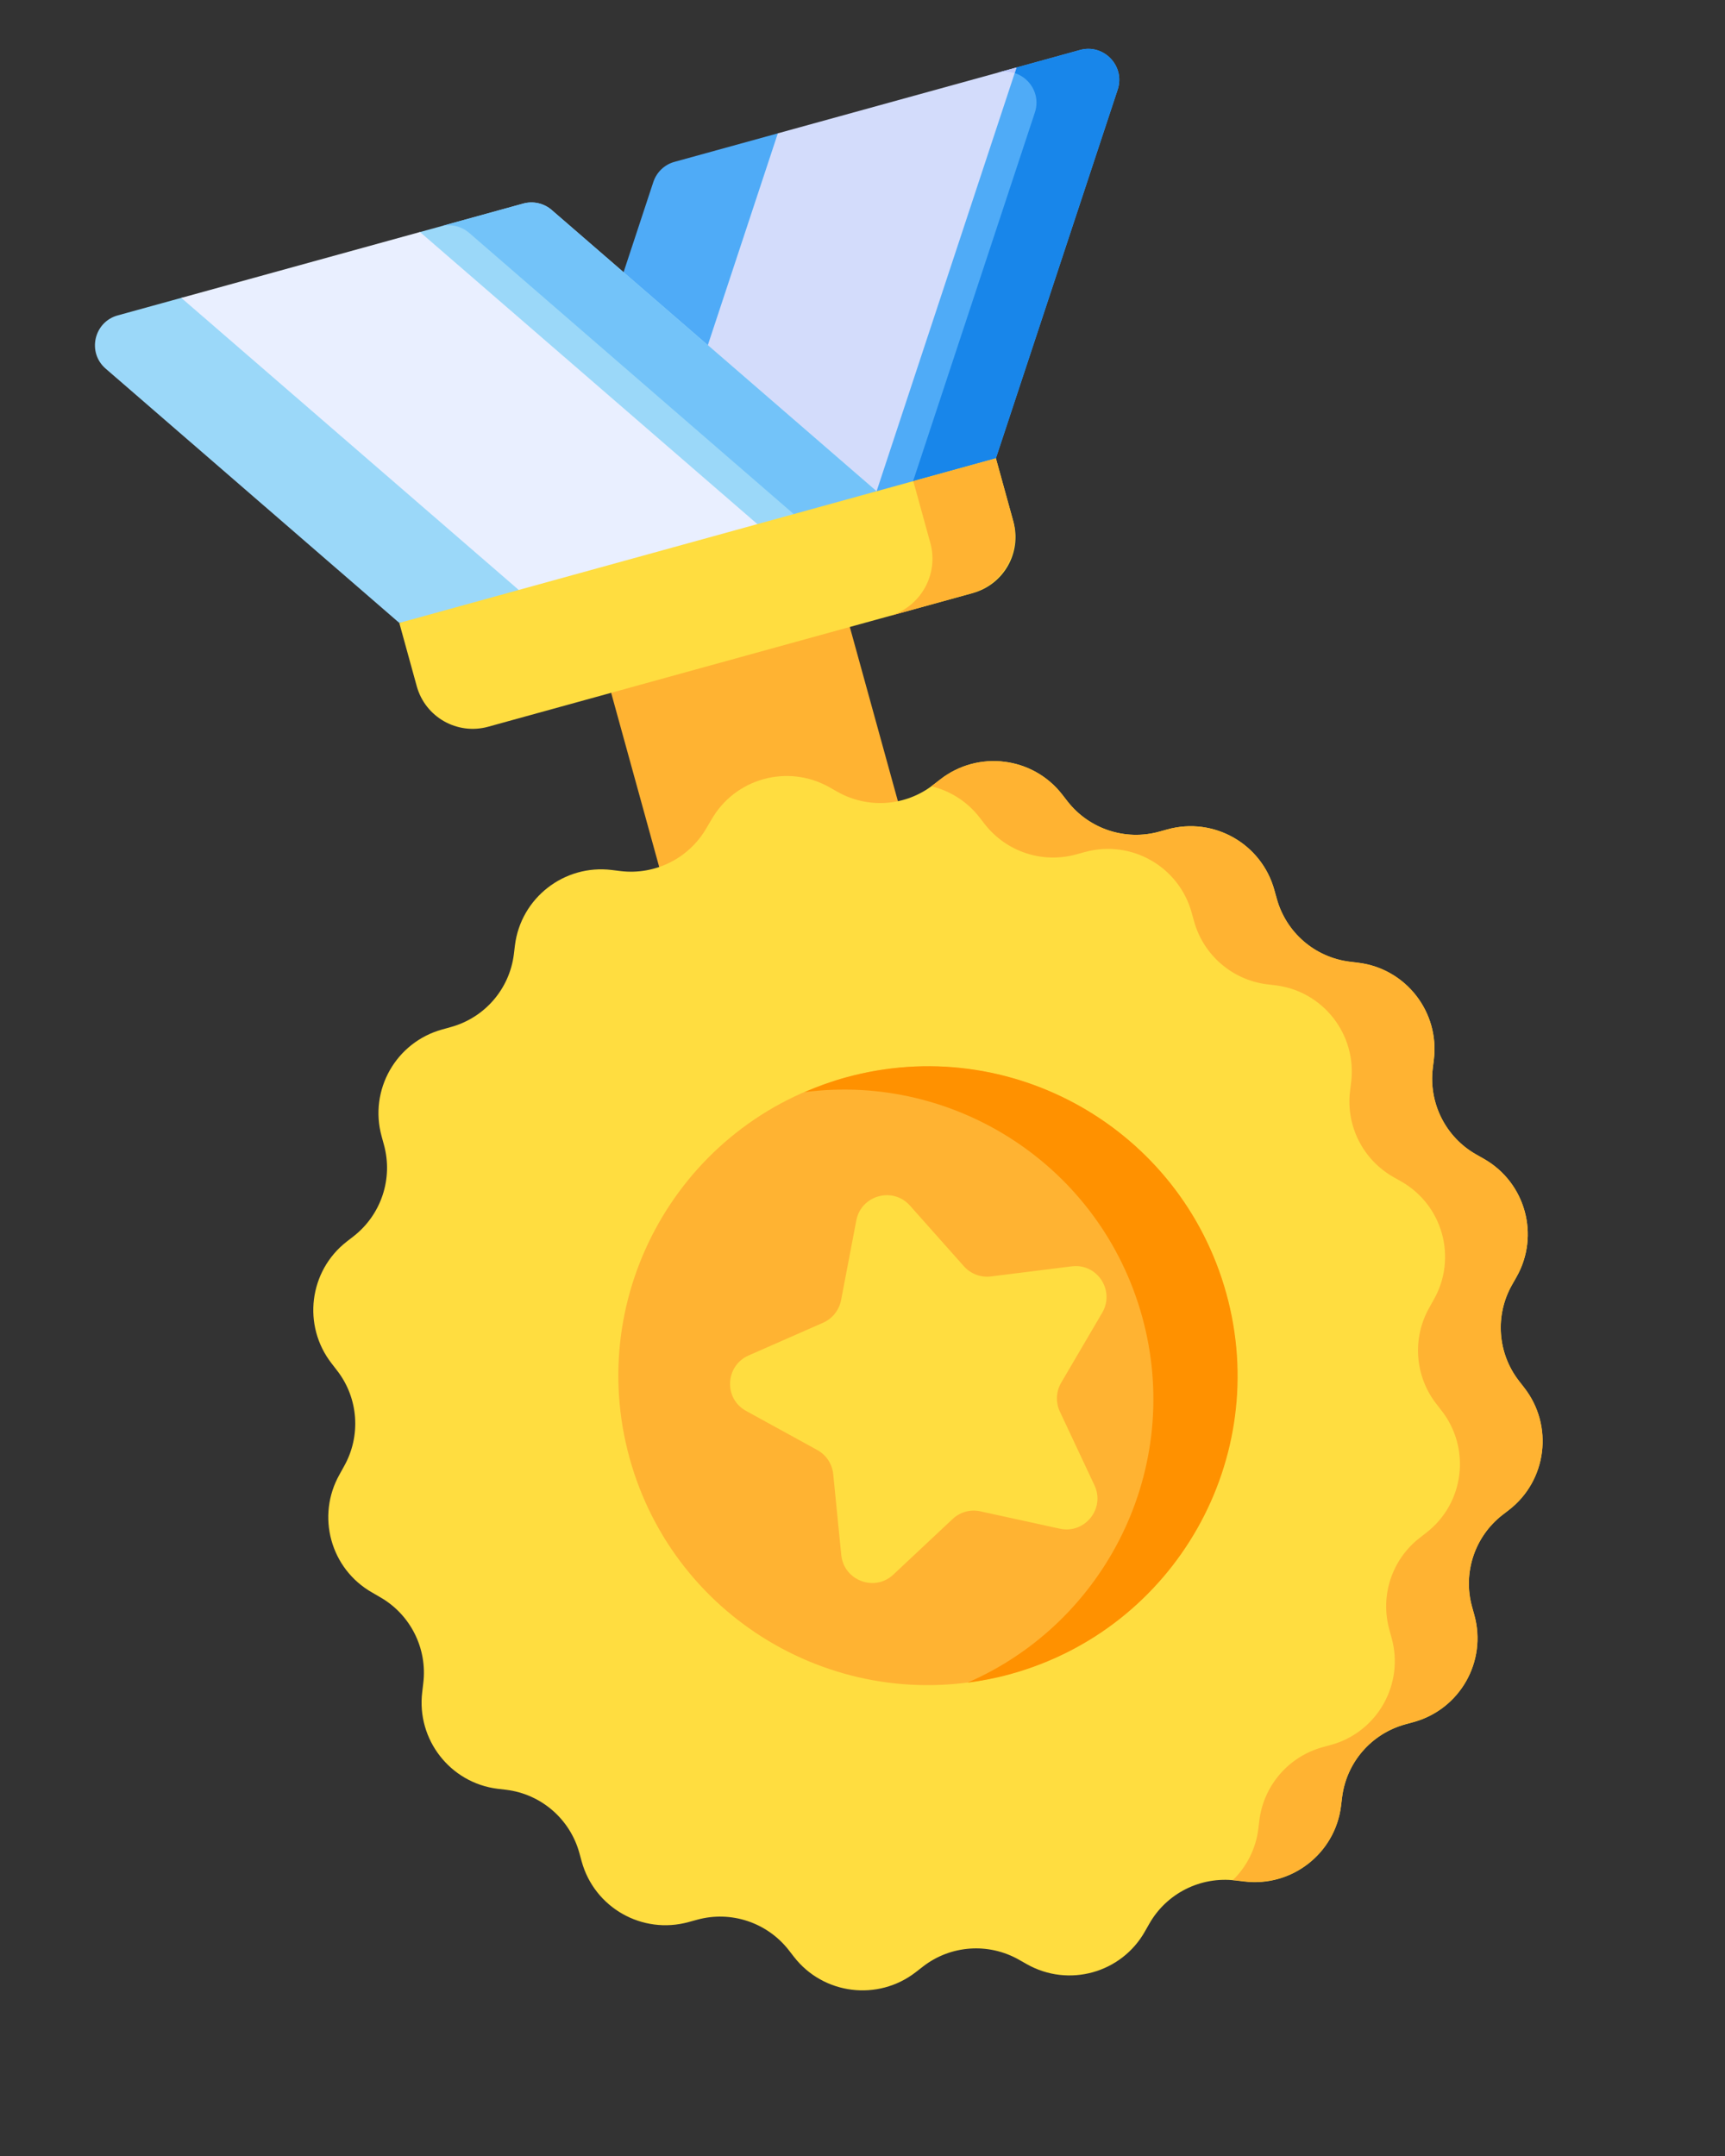 <svg width="40" height="50" viewBox="0 0 40 50" fill="none" xmlns="http://www.w3.org/2000/svg">
<rect x="0" y="0" width="40" height="50" fill="#333333" stroke="none"/>
<path d="M14.46 6.312L15.15 4.22C15.226 3.993 15.408 3.817 15.639 3.754L18.028 3.095L20.744 2.998L23.569 1.566L25.044 1.159C25.595 1.007 26.096 1.532 25.918 2.076L23.093 10.629L16.796 13.856L14.46 6.312Z" fill="#4FABF7"/>
<path d="M25.044 1.159L23.124 1.689C23.676 1.537 24.176 2.061 23.998 2.606L21.173 11.159L16.677 13.463L16.799 13.855L23.093 10.629L25.918 2.076C26.096 1.532 25.595 1.007 25.044 1.159Z" fill="#1886EA"/>
<path d="M16.413 8.006L18.037 3.092L23.572 1.565L20.327 11.392L17.562 12.155L16.417 8.005L16.413 8.006Z" fill="#D3DCFB"/>
<path d="M23.569 1.566L23.121 1.689C23.264 1.65 23.402 1.657 23.524 1.697L23.569 1.566Z" fill="#BEC8F7"/>
<path d="M20.328 11.392L12.793 4.87C12.614 4.714 12.364 4.657 12.134 4.721L9.738 5.382L7.451 6.477L4.203 6.908L2.728 7.315C2.177 7.468 2.016 8.175 2.451 8.55L9.259 14.446L15.124 13.825L20.328 11.392Z" fill="#9BD8F9"/>
<path d="M12.793 4.87C12.614 4.714 12.364 4.657 12.134 4.72L10.215 5.25C10.445 5.186 10.694 5.243 10.877 5.399L18.405 11.922L14.107 13.932L15.124 13.825L20.325 11.393L12.793 4.87Z" fill="#73C3F9"/>
<path d="M15.124 13.825L12.155 14.139L12.028 13.681L4.204 6.908L9.739 5.381L17.563 12.155L17.693 12.625L15.124 13.825Z" fill="#E9EFFF"/>
<path d="M13.964 15.314L19.498 13.787L21.029 19.335L15.494 20.861L13.964 15.314Z" fill="#FFB332"/>
<path d="M35.063 29.796L35.164 29.618C35.713 28.65 35.374 27.422 34.407 26.875L34.229 26.774C33.522 26.373 33.126 25.582 33.224 24.777L33.249 24.575C33.385 23.473 32.601 22.465 31.499 22.329L31.297 22.305C30.488 22.203 29.822 21.626 29.606 20.841L29.55 20.64C29.254 19.567 28.146 18.938 27.073 19.234L26.878 19.288C26.093 19.504 25.256 19.226 24.755 18.586L24.63 18.425C23.949 17.549 22.681 17.393 21.805 18.074L21.644 18.199C21.001 18.701 20.121 18.762 19.414 18.36L19.236 18.259C18.268 17.71 17.039 18.049 16.493 19.016L16.386 19.196C15.984 19.903 15.193 20.299 14.388 20.201L14.186 20.176C13.084 20.04 12.076 20.824 11.94 21.926L11.916 22.128C11.815 22.938 11.238 23.603 10.453 23.819L10.255 23.874C9.182 24.17 8.553 25.278 8.849 26.352L8.902 26.546C9.119 27.331 8.841 28.168 8.201 28.669L8.04 28.794C7.164 29.475 7.007 30.743 7.689 31.619L7.813 31.78C8.315 32.423 8.376 33.303 7.975 34.01L7.875 34.191C7.326 35.159 7.665 36.388 8.632 36.934L8.81 37.038C9.518 37.44 9.914 38.231 9.815 39.036L9.791 39.238C9.655 40.34 10.439 41.348 11.54 41.484L11.743 41.508C12.552 41.609 13.217 42.187 13.434 42.971L13.488 43.169C13.784 44.242 14.893 44.871 15.966 44.575L16.164 44.521C16.948 44.304 17.786 44.583 18.287 45.222L18.412 45.383C19.093 46.26 20.361 46.416 21.237 45.735L21.398 45.61C22.041 45.108 22.921 45.047 23.628 45.448L23.806 45.549C24.774 46.099 26.003 45.76 26.549 44.792L26.65 44.615C27.051 43.907 27.842 43.511 28.647 43.61L28.85 43.634C29.951 43.77 30.959 42.986 31.095 41.885L31.12 41.682C31.221 40.873 31.798 40.208 32.583 39.991L32.78 39.937C33.853 39.641 34.483 38.532 34.187 37.459L34.132 37.261C33.916 36.477 34.194 35.639 34.834 35.138L34.995 35.014C35.871 34.332 36.027 33.064 35.346 32.188L35.221 32.027C34.726 31.382 34.661 30.503 35.063 29.796Z" fill="#FFDD40"/>
<path d="M23.422 38.82C27.241 37.766 29.483 33.816 28.43 29.997C27.376 26.177 23.426 23.935 19.606 24.989C15.787 26.042 13.545 29.993 14.598 33.812C15.652 37.632 19.602 39.874 23.422 38.82Z" fill="#FFB332"/>
<path d="M21.099 27.958L22.352 29.367C22.509 29.543 22.743 29.632 22.979 29.602L24.851 29.368C25.441 29.293 25.86 29.927 25.559 30.443L24.605 32.07C24.487 32.274 24.476 32.525 24.577 32.737L25.379 34.446C25.632 34.983 25.158 35.578 24.576 35.452L22.734 35.05C22.503 34.998 22.264 35.064 22.089 35.228L20.714 36.518C20.282 36.923 19.569 36.655 19.508 36.065L19.321 34.187C19.298 33.953 19.16 33.743 18.954 33.629L17.301 32.721C16.779 32.436 16.814 31.676 17.358 31.435L19.085 30.676C19.3 30.582 19.458 30.385 19.503 30.153L19.857 28.3C19.971 27.717 20.704 27.515 21.099 27.958Z" fill="#FFDD40"/>
<path d="M22.559 13.753L11.319 16.854C10.602 17.051 9.862 16.631 9.664 15.915L9.259 14.446L23.093 10.629L23.499 12.098C23.696 12.815 23.276 13.555 22.559 13.753Z" fill="#FFDD40"/>
<path d="M21.178 11.158L21.572 12.588C21.776 13.327 21.341 14.089 20.605 14.292L22.521 13.763C23.26 13.559 23.691 12.795 23.488 12.059L23.094 10.629L21.178 11.158Z" fill="#FFB332"/>
<path d="M34.406 26.872L34.228 26.771C33.521 26.37 33.125 25.579 33.223 24.774L33.248 24.572C33.384 23.47 32.6 22.462 31.498 22.326L31.296 22.301C30.486 22.2 29.821 21.623 29.605 20.838L29.55 20.641C29.254 19.568 28.146 18.938 27.072 19.234L26.878 19.288C26.093 19.505 25.256 19.226 24.755 18.586L24.63 18.425C23.949 17.549 22.681 17.393 21.805 18.074L21.644 18.199C21.626 18.211 21.612 18.222 21.594 18.234C22.02 18.336 22.419 18.578 22.71 18.952L22.835 19.113C23.337 19.756 24.173 20.031 24.958 19.814L25.155 19.76C26.229 19.464 27.337 20.093 27.633 21.166L27.688 21.364C27.904 22.148 28.573 22.725 29.379 22.827L29.581 22.851C30.683 22.987 31.467 23.995 31.331 25.097L31.306 25.299C31.205 26.108 31.604 26.895 32.311 27.297L32.489 27.398C33.457 27.947 33.796 29.176 33.246 30.141L33.143 30.326C32.742 31.033 32.807 31.915 33.305 32.556L33.43 32.717C34.111 33.593 33.955 34.861 33.078 35.542L32.917 35.667C32.275 36.169 31.999 37.005 32.216 37.79L32.27 37.988C32.566 39.061 31.937 40.17 30.864 40.466L30.666 40.52C29.882 40.737 29.305 41.405 29.203 42.211L29.179 42.413C29.12 42.883 28.902 43.296 28.589 43.602C28.61 43.603 28.628 43.605 28.65 43.606L28.852 43.63C29.953 43.766 30.962 42.982 31.097 41.881L31.122 41.678C31.223 40.869 31.8 40.204 32.585 39.987L32.782 39.933C33.856 39.637 34.485 38.528 34.189 37.455L34.134 37.257C33.918 36.473 34.196 35.635 34.836 35.134L34.997 35.01C35.873 34.328 36.029 33.06 35.348 32.184L35.223 32.023C34.721 31.38 34.66 30.5 35.062 29.793L35.163 29.615C35.713 28.651 35.374 27.422 34.406 26.872Z" fill="#FFB332"/>
<path d="M19.613 24.987C19.282 25.078 18.962 25.195 18.656 25.328C22.146 24.874 25.523 27.048 26.485 30.537C27.448 34.025 25.659 37.62 22.434 39.023C22.765 38.981 23.099 38.916 23.43 38.825C27.25 37.771 29.492 33.821 28.438 30.002C27.383 26.176 23.432 23.933 19.613 24.987Z" fill="#FF9100"/>
</svg>
